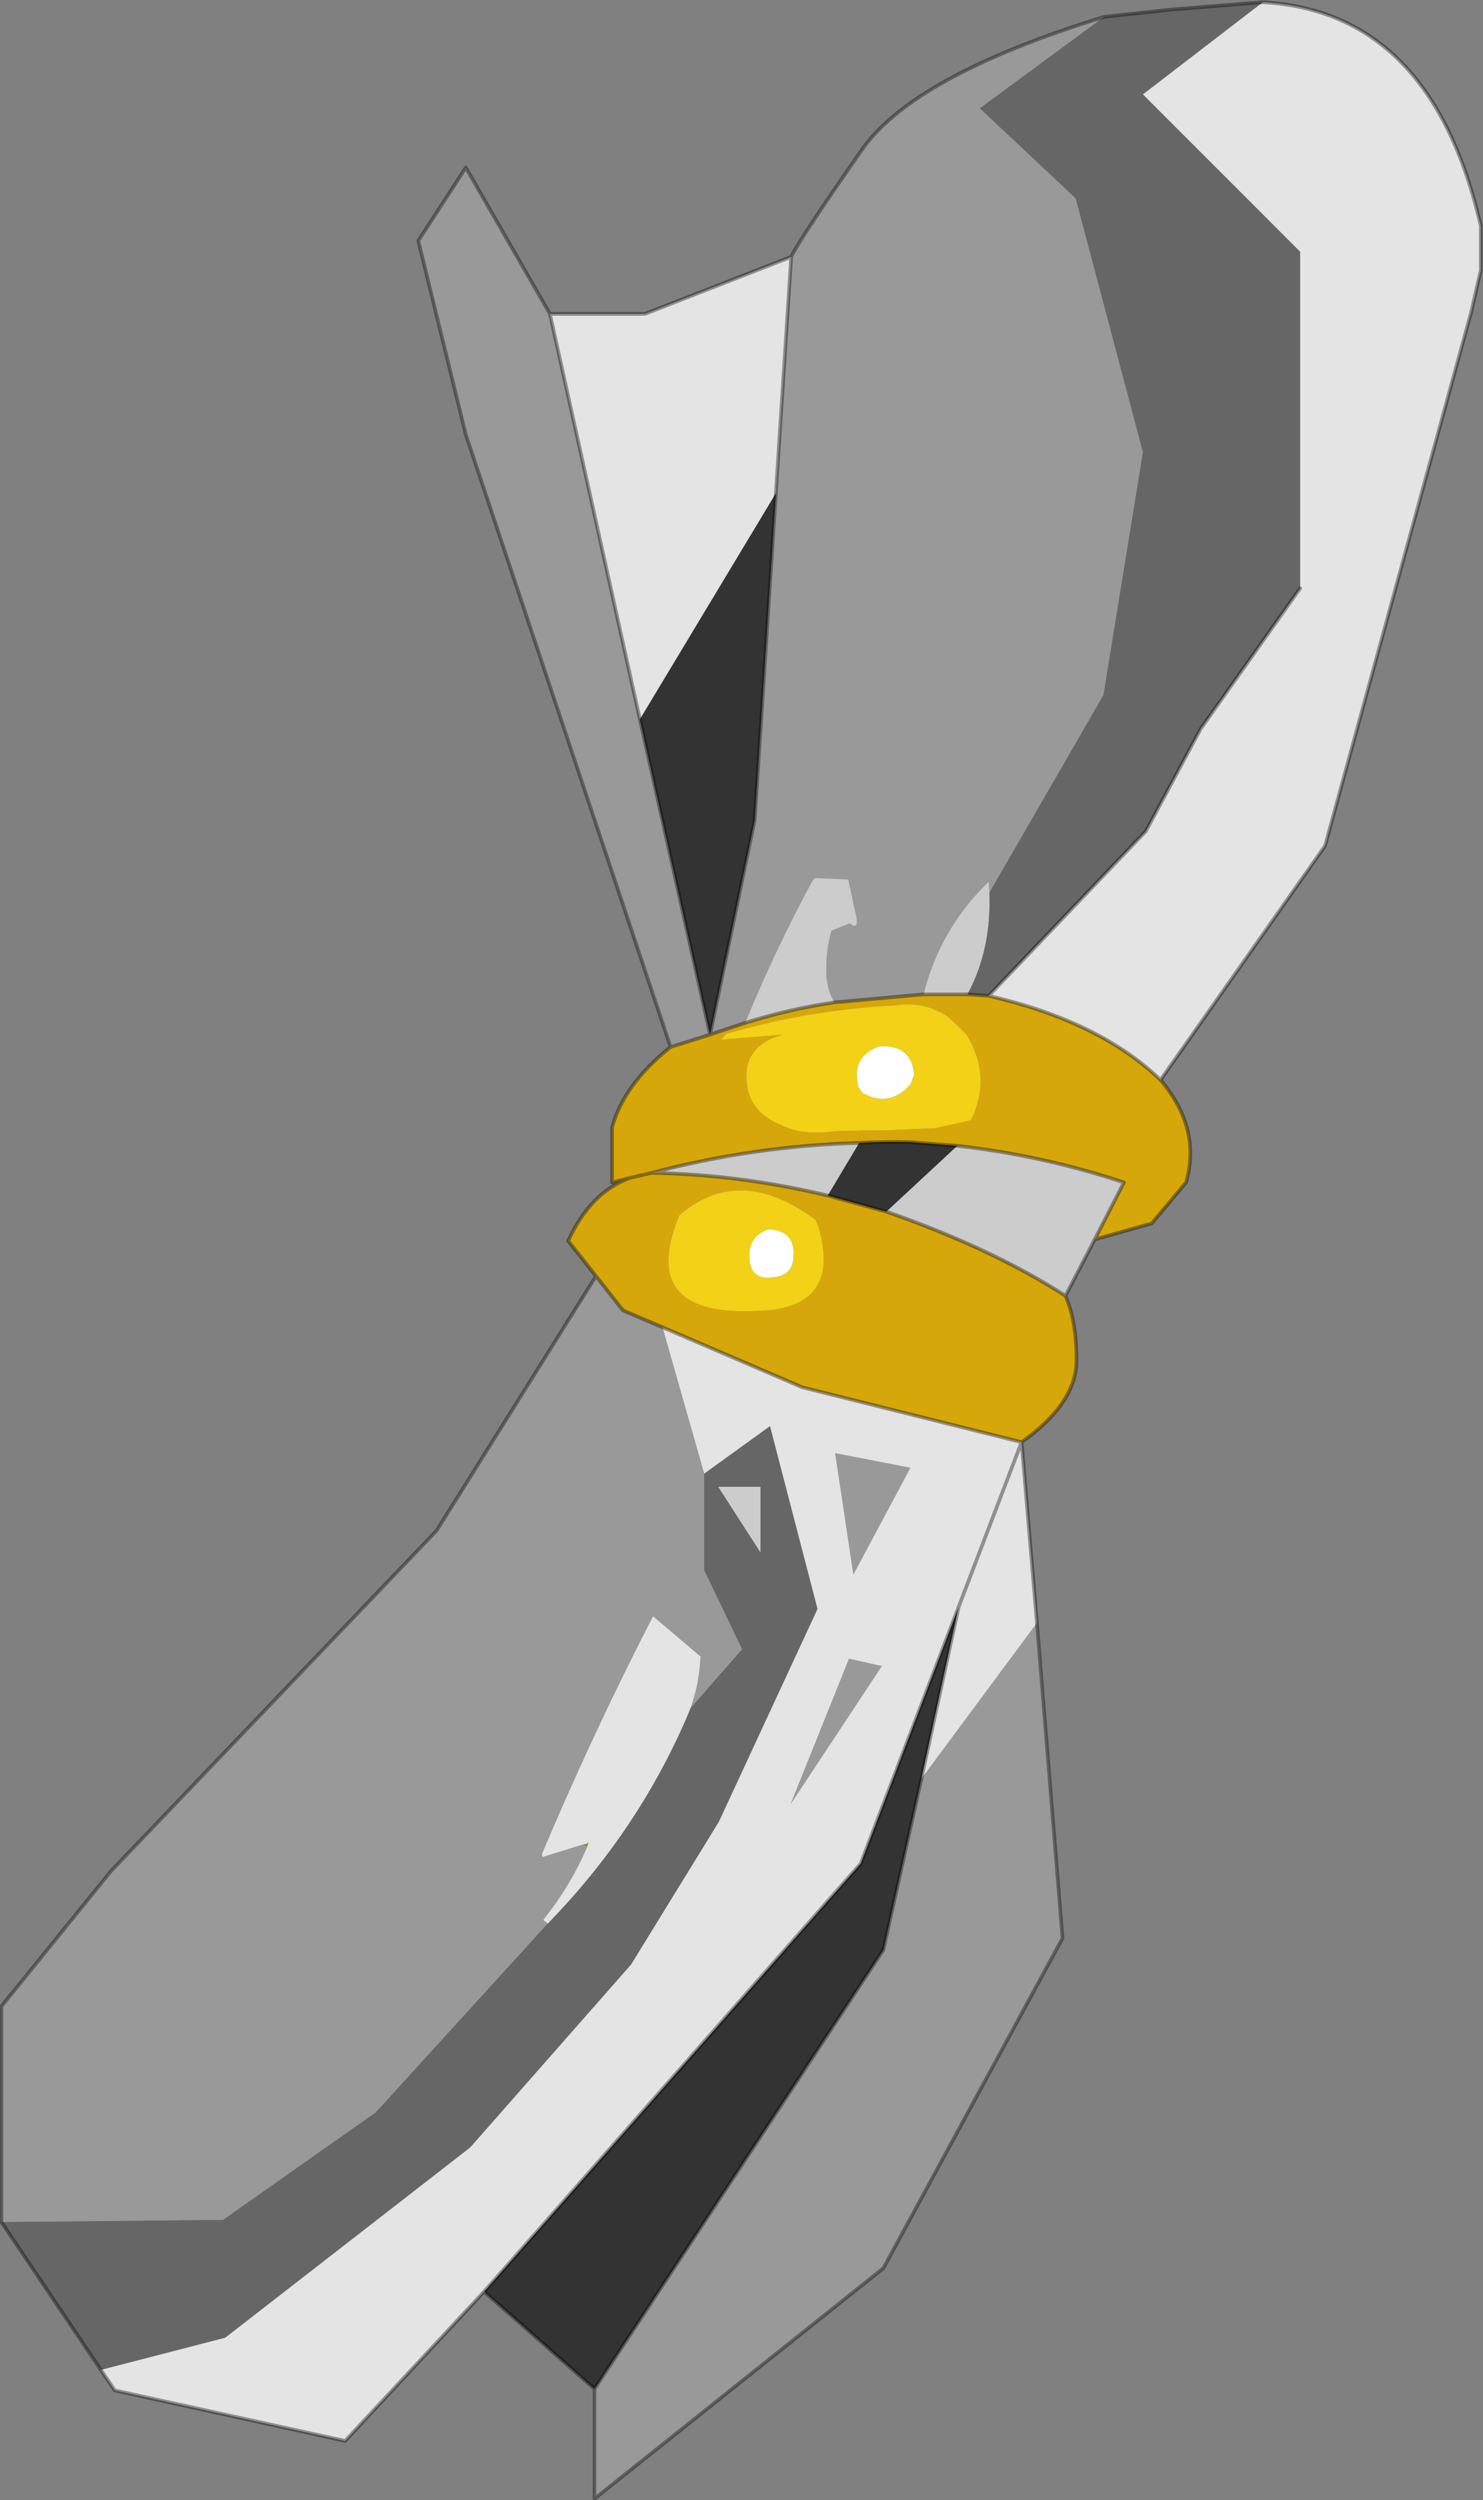 <?xml version="1.0" encoding="UTF-8" standalone="no"?>
<svg xmlns:xlink="http://www.w3.org/1999/xlink" height="170.85px" width="101.4px" xmlns="http://www.w3.org/2000/svg">
  <rect width="100%" height="100%" fill="#808080" stroke="none"/>
  <g transform="matrix(1.0, 0.0, 0.0, 1.0, -207.75, -79.05)">
    <path d="M256.3 149.75 L258.7 148.95 Q261.7 148.0 264.8 147.55 L270.9 147.0 273.45 147.0 273.9 147.0 275.35 147.1 Q282.95 148.85 287.1 152.85 289.9 156.15 288.85 159.85 L286.5 162.65 282.6 163.75 284.6 159.85 Q279.0 158.0 273.2 157.35 L270.0 157.1 Q268.25 157.05 266.5 157.15 259.3 157.35 252.3 159.2 258.3 159.3 264.35 160.75 L268.35 161.85 Q275.55 164.35 280.6 167.6 281.4 169.45 281.35 172.25 281.2 175.05 277.6 177.6 L262.6 173.85 253.05 169.75 250.35 168.6 248.5 166.25 246.6 163.85 Q248.1 160.55 250.8 159.55 L249.6 159.85 249.6 156.1 Q250.4 153.15 253.6 150.6 L256.3 149.75 M273.8 149.7 L272.6 148.55 Q270.95 147.45 269.0 147.75 263.05 148.05 257.4 149.7 L257.05 150.1 261.25 149.75 260.55 150.0 Q258.6 150.85 258.8 153.0 259.0 155.05 261.1 155.9 262.7 156.7 264.8 156.35 L267.0 156.3 268.05 156.3 271.65 156.15 274.15 155.6 Q275.6 152.55 273.8 149.7 M263.5 162.4 Q258.3 158.55 254.2 162.1 251.15 169.5 260.65 168.55 265.2 167.9 263.7 162.85 L263.5 162.4 M252.3 159.2 L250.8 159.55 252.3 159.2" fill="#d6a70a" fill-rule="evenodd" stroke="none"/>
    <path d="M273.8 149.7 Q275.6 152.55 274.15 155.6 L271.65 156.15 268.05 156.3 267.0 156.3 264.8 156.35 Q262.7 156.7 261.1 155.9 259.0 155.05 258.8 153.0 258.6 150.85 260.55 150.0 L261.25 149.75 257.05 150.1 257.4 149.7 Q263.05 148.05 269.0 147.75 270.95 147.45 272.6 148.55 L273.8 149.7 M270.0 153.15 L270.25 152.5 Q270.1 150.45 267.9 150.55 265.9 151.25 266.45 153.35 L266.75 153.75 Q268.6 154.75 270.0 153.15 M263.5 162.4 L263.7 162.85 Q265.2 167.9 260.65 168.55 251.15 169.5 254.2 162.1 258.3 158.55 263.5 162.4 M259.0 165.15 Q259.15 166.65 260.85 166.3 261.95 166.1 262.0 164.95 262.15 163.15 260.3 163.05 258.85 163.55 259.0 165.15" fill="#f2d117" fill-rule="evenodd" stroke="none"/>
    <path d="M270.0 153.15 Q268.6 154.75 266.75 153.75 L266.45 153.35 Q265.9 151.25 267.9 150.55 270.1 150.45 270.25 152.5 L270.0 153.15 M259.0 165.15 Q258.85 163.55 260.3 163.05 262.15 163.15 262.0 164.95 261.95 166.1 260.85 166.3 259.15 166.65 259.0 165.15" fill="#ffffff" fill-rule="evenodd" stroke="none"/>
    <path d="M247.6 205.1 L247.85 205.05 248.0 204.95 247.9 205.25 247.6 205.1" fill="#7c9b00" fill-rule="evenodd" stroke="none"/>
    <path d="M261.85 96.6 Q262.35 95.5 266.6 89.4 270.1 84.25 283.25 80.2 L274.75 86.45 281.3 92.6 285.9 109.95 283.2 126.55 275.4 140.05 275.35 139.3 Q272.0 142.55 270.9 147.0 L264.8 147.55 Q264.3 146.7 264.25 145.65 264.2 144.05 264.6 142.65 L265.85 142.15 Q266.6 142.75 266.2 141.25 L265.75 139.15 263.5 139.05 263.35 139.15 Q260.75 143.95 258.7 148.95 L256.3 149.75 259.35 135.1 260.8 112.75 261.85 96.6 M278.65 189.95 L280.4 211.5 268.15 234.05 248.4 249.8 248.4 242.3 268.15 212.3 270.75 200.6 278.65 189.95 M207.85 230.9 L207.85 216.15 215.35 206.9 237.6 183.65 248.5 166.25 250.35 168.6 253.05 169.75 255.9 179.75 255.9 186.35 258.5 191.75 254.95 195.8 Q255.55 194.2 255.65 192.25 L252.4 189.5 Q248.4 197.25 244.8 205.75 L244.85 205.95 247.6 205.1 247.9 205.25 Q246.8 207.85 244.9 210.25 L245.2 210.5 233.45 223.4 223.0 230.75 207.85 230.9 M253.6 150.6 L239.6 108.75 236.35 95.5 239.6 90.5 245.35 100.5 251.5 128.2 256.3 149.75 253.6 150.6 M264.85 178.35 L270.0 179.35 266.1 186.65 264.85 178.35 M265.8 192.4 L268.05 192.9 261.8 202.35 265.8 192.4" fill="#999999" fill-rule="evenodd" stroke="none"/>
    <path d="M258.7 148.95 Q260.75 143.95 263.35 139.15 L263.5 139.05 265.75 139.15 266.2 141.25 Q266.6 142.75 265.85 142.15 L264.6 142.65 Q264.2 144.05 264.25 145.65 264.3 146.7 264.8 147.55 261.7 148.0 258.7 148.95 M270.9 147.0 Q272.0 142.55 275.35 139.3 L275.4 140.05 Q275.55 143.95 273.9 147.0 L273.45 147.0 270.9 147.0 M282.6 163.75 L280.6 167.6 Q275.55 164.35 268.35 161.85 L273.2 157.35 Q279.0 158.0 284.6 159.85 L282.6 163.75 M266.5 157.15 L264.35 160.75 Q258.3 159.3 252.3 159.2 259.3 157.35 266.5 157.15 M256.85 180.65 L259.75 180.65 259.75 185.15 256.85 180.65" fill="#cccccc" fill-rule="evenodd" stroke="none"/>
    <path d="M260.8 112.75 L259.35 135.1 256.3 149.75 251.5 128.2 260.8 112.75 M248.4 242.3 L240.85 235.65 266.6 206.4 273.3 188.85 270.75 200.6 268.15 212.3 248.4 242.3 M264.35 160.75 L266.5 157.15 Q268.25 157.05 270.0 157.1 L273.2 157.35 268.35 161.85 264.35 160.75" fill="#333333" fill-rule="evenodd" stroke="none"/>
    <path d="M275.4 140.05 L283.2 126.55 285.9 109.95 281.3 92.6 274.75 86.45 283.25 80.2 287.85 79.7 294.1 79.2 285.9 85.5 296.65 96.25 296.65 119.25 289.85 128.85 286.1 135.85 275.35 147.1 273.9 147.0 Q275.55 143.95 275.4 140.05 M214.65 241.0 L207.85 230.9 223.0 230.75 233.45 223.4 245.2 210.5 Q251.35 204.2 254.75 196.3 L254.95 195.8 258.5 191.75 255.9 186.35 255.9 179.75 260.4 176.5 263.65 189.0 256.9 203.55 250.9 213.3 239.9 225.8 223.15 238.8 214.65 241.0 M256.85 180.65 L259.75 185.15 259.75 180.65 256.85 180.65" fill="#666666" fill-rule="evenodd" stroke="none"/>
    <path d="M261.85 96.6 L260.8 112.75 251.5 128.2 245.35 100.5 251.85 100.5 261.85 96.6 M294.1 79.2 Q305.65 79.85 309.0 94.5 L309.0 97.5 308.35 100.35 298.35 136.85 287.1 152.85 Q282.95 148.85 275.35 147.1 L286.1 135.85 289.85 128.85 296.65 119.25 296.65 96.25 285.9 85.5 294.1 79.2 M277.6 177.6 L278.65 189.95 270.75 200.6 273.3 188.85 277.6 177.6 273.3 188.85 266.6 206.4 240.85 235.65 231.35 245.85 215.6 242.4 214.65 241.0 223.15 238.8 239.9 225.8 250.9 213.3 256.9 203.55 263.65 189.0 260.4 176.5 255.9 179.75 253.05 169.75 262.6 173.85 277.6 177.6 M254.95 195.8 L254.75 196.3 Q251.35 204.2 245.2 210.5 L244.9 210.25 Q246.8 207.85 247.9 205.25 L248.0 204.95 247.85 205.05 247.6 205.1 244.85 205.95 244.8 205.75 Q248.4 197.25 252.4 189.5 L255.65 192.25 Q255.55 194.2 254.95 195.8 M265.8 192.4 L261.8 202.35 268.05 192.9 265.8 192.4 M264.85 178.35 L266.1 186.65 270.0 179.35 264.85 178.35" fill="#e4e4e4" fill-rule="evenodd" stroke="none"/>
    <path d="M283.25 80.2 Q270.1 84.25 266.6 89.4 262.35 95.5 261.85 96.6 L260.8 112.75 259.35 135.1 256.3 149.75 258.7 148.95 Q261.7 148.0 264.8 147.55 L270.9 147.0 273.45 147.0 273.9 147.0 275.35 147.1 Q282.95 148.85 287.1 152.85 289.9 156.15 288.85 159.85 L286.5 162.65 282.6 163.75 280.6 167.6 Q281.4 169.45 281.35 172.25 281.2 175.05 277.6 177.6 L278.65 189.95 280.4 211.5 268.15 234.05 248.4 249.8 248.4 242.3 240.85 235.65 231.35 245.85 215.6 242.4 214.65 241.0 207.85 230.9 207.85 216.15 215.35 206.9 237.6 183.65 248.5 166.25 246.6 163.85 Q248.1 160.55 250.8 159.55 L249.6 159.85 249.6 156.1 Q250.4 153.15 253.6 150.6 L239.6 108.75 236.35 95.5 239.6 90.5 245.35 100.5 251.85 100.5 261.85 96.6 M283.25 80.2 L287.85 79.7 294.1 79.2 Q305.65 79.85 309.0 94.5 L309.0 97.5 308.35 100.35 298.35 136.85 287.1 152.85 M275.35 147.1 L286.1 135.85 289.85 128.85 296.65 119.25 M251.5 128.2 L256.3 149.75 253.6 150.6 M251.5 128.2 L245.35 100.5 M264.35 160.75 L268.35 161.85 Q275.55 164.35 280.6 167.6 M273.2 157.35 L270.0 157.1 Q268.25 157.05 266.5 157.15 259.3 157.35 252.3 159.2 258.3 159.3 264.35 160.75 M250.8 159.55 L252.3 159.2 M248.5 166.25 L250.35 168.6 253.05 169.75 262.6 173.85 277.6 177.6 273.3 188.85 270.75 200.6 268.15 212.3 248.4 242.3 M282.6 163.75 L284.6 159.85 Q279.0 158.0 273.2 157.35 M273.3 188.85 L266.6 206.4 240.85 235.65" fill="none" stroke="#000000" stroke-linecap="round" stroke-linejoin="round" stroke-opacity="0.373" stroke-width="0.25"/>
  </g>
</svg>
